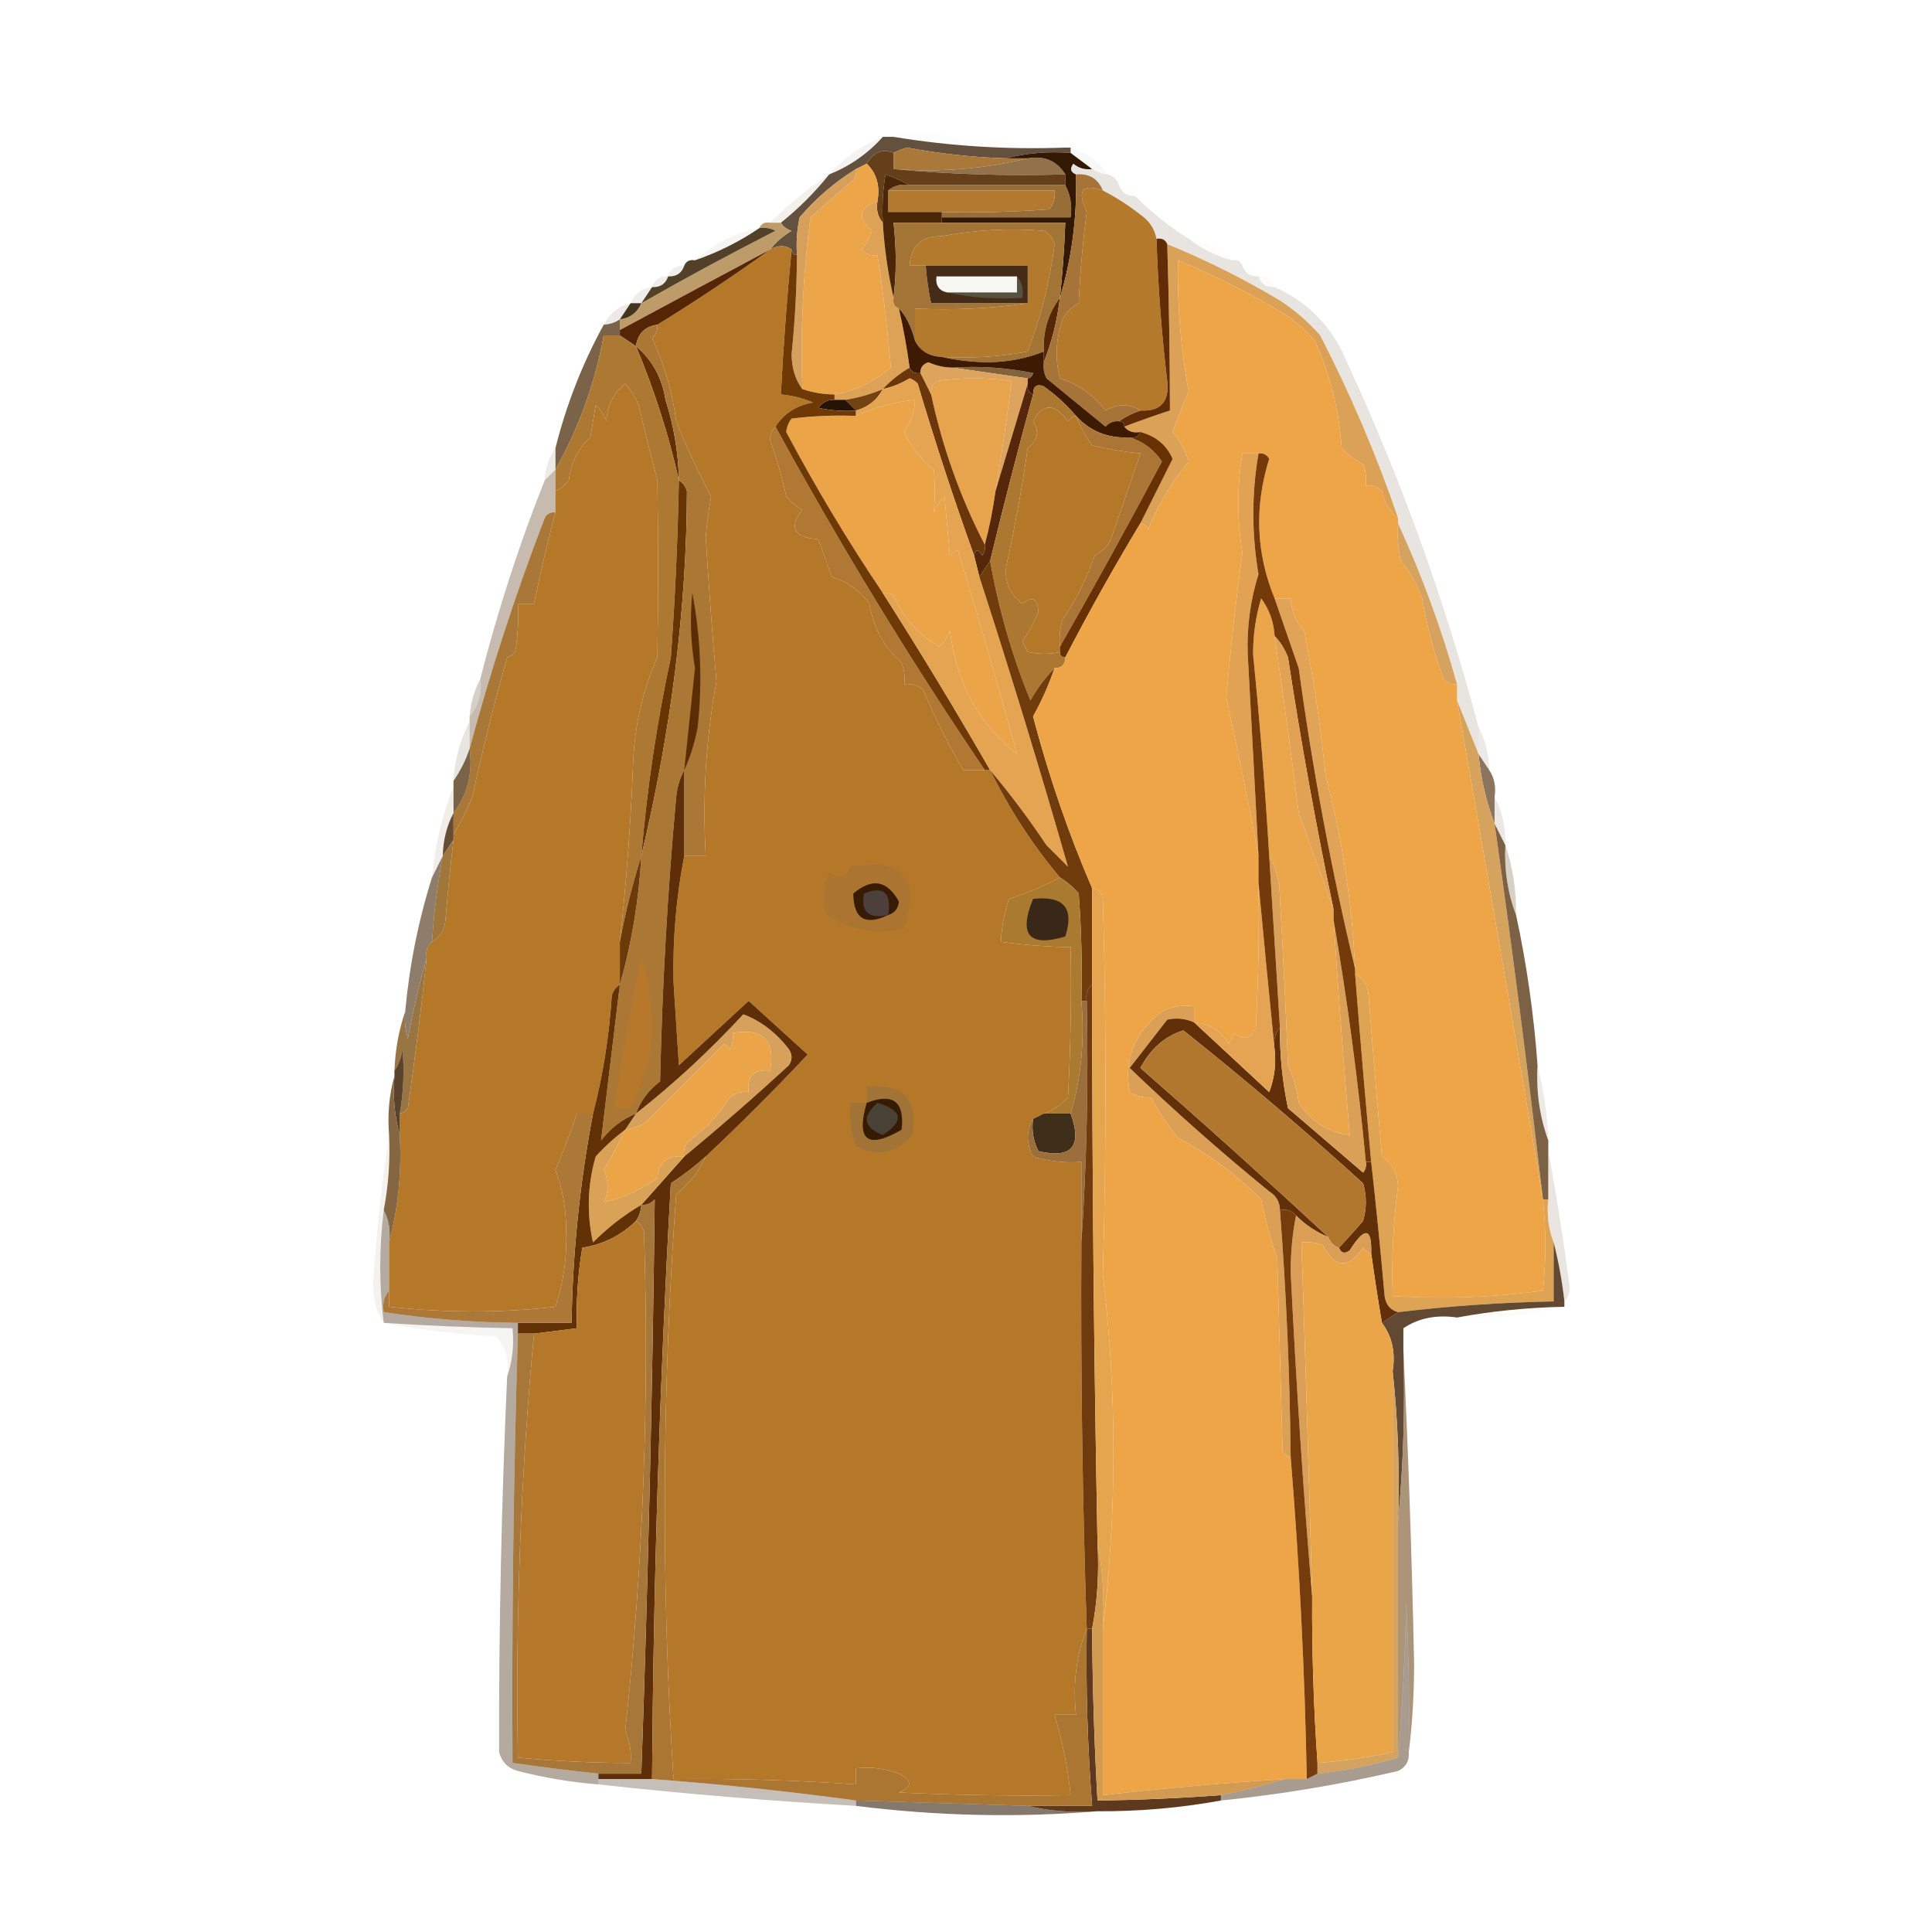 <?xml version="1.0" encoding="UTF-8"?>
<!DOCTYPE svg PUBLIC "-//W3C//DTD SVG 1.1//EN" "http://www.w3.org/Graphics/SVG/1.1/DTD/svg11.dtd">
<svg xmlns="http://www.w3.org/2000/svg" version="1.1" width="360px" height="360px" style="shape-rendering:geometricPrecision; text-rendering:geometricPrecision; image-rendering:optimizeQuality; fill-rule:evenodd; clip-rule:evenodd" xmlns:xlink="http://www.w3.org/1999/xlink">
<g><path style="opacity:0.049" fill="#d9dad5" d="M 198.5,27.5 C 187.614,27.899 176.947,27.233 166.5,25.5C 166.917,24.876 167.584,24.543 168.5,24.5C 178.645,25.505 188.645,26.505 198.5,27.5 Z"/></g>
<g><path style="opacity:0.855" fill="#49331e" d="M 164.5,25.5 C 165.167,25.5 165.833,25.5 166.5,25.5C 176.947,27.233 187.614,27.899 198.5,27.5C 198.833,27.5 199.167,27.5 199.5,27.5C 199.5,27.833 199.5,28.167 199.5,28.5C 195.298,28.183 191.298,28.517 187.5,29.5C 181.278,29.309 175.111,28.642 169,27.5C 168.098,27.743 167.265,28.077 166.5,28.5C 164.49,27.651 162.823,28.318 161.5,30.5C 160.833,30.833 160.167,31.167 159.5,31.5C 155.578,33.916 152.078,36.916 149,40.5C 148.503,42.81 148.337,45.143 148.5,47.5C 147.833,47.5 147.5,47.167 147.5,46.5C 146.368,45.646 145.035,45.646 143.5,46.5C 144.574,45.115 145.907,43.949 147.5,43C 146.584,42.722 145.918,42.222 145.5,41.5C 148.833,38.833 151.833,35.833 154.5,32.5C 158.392,30.938 161.725,28.605 164.5,25.5 Z"/></g>
<g><path style="opacity:0.224" fill="#d2c9c1" d="M 164.5,25.5 C 161.725,28.605 158.392,30.938 154.5,32.5C 157.275,29.395 160.608,27.062 164.5,25.5 Z"/></g>
<g><path style="opacity:1" fill="#aa793a" d="M 187.5,29.5 C 188.833,29.5 190.167,29.5 191.5,29.5C 183.567,31.468 175.234,32.135 166.5,31.5C 166.5,30.5 166.5,29.5 166.5,28.5C 167.265,28.077 168.098,27.743 169,27.5C 175.111,28.642 181.278,29.309 187.5,29.5 Z"/></g>
<g><path style="opacity:0.196" fill="#dfdfd6" d="M 199.5,28.5 C 199.5,28.167 199.5,27.833 199.5,27.5C 202.37,28.433 204.704,30.1 206.5,32.5C 205.391,32.443 204.391,32.11 203.5,31.5C 202.205,30.512 200.872,29.512 199.5,28.5 Z"/></g>
<g><path style="opacity:1" fill="#93724b" d="M 191.5,29.5 C 194.636,28.979 196.97,29.979 198.5,32.5C 187.654,32.828 176.987,32.494 166.5,31.5C 175.234,32.135 183.567,31.468 191.5,29.5 Z"/></g>
<g><path style="opacity:1" fill="#653e1a" d="M 166.5,28.5 C 166.5,29.5 166.5,30.5 166.5,31.5C 176.987,32.494 187.654,32.828 198.5,32.5C 198.5,33.167 198.5,33.833 198.5,34.5C 188.833,34.5 179.167,34.5 169.5,34.5C 168.122,33.766 166.622,33.099 165,32.5C 164.502,35.482 164.335,38.482 164.5,41.5C 163.566,40.432 163.232,39.099 163.5,37.5C 164.01,34.612 163.344,32.279 161.5,30.5C 162.823,28.318 164.49,27.651 166.5,28.5 Z"/></g>
<g><path style="opacity:0.016" fill="#d3cfc1" d="M 208.5,34.5 C 210.027,34.427 211.027,35.094 211.5,36.5C 209.973,36.573 208.973,35.906 208.5,34.5 Z"/></g>
<g><path style="opacity:0.239" fill="#d1c5b3" d="M 154.5,32.5 C 151.833,35.833 148.833,38.833 145.5,41.5C 144.833,41.5 144.167,41.5 143.5,41.5C 146.871,38.129 150.537,35.129 154.5,32.5 Z"/></g>
<g><path style="opacity:1" fill="#976e38" d="M 165.5,35.5 C 166.568,34.566 167.901,34.232 169.5,34.5C 179.167,34.5 188.833,34.5 198.5,34.5C 199.461,36.265 199.795,38.265 199.5,40.5C 191.5,40.5 183.5,40.5 175.5,40.5C 175.5,40.167 175.5,39.833 175.5,39.5C 182.175,39.666 188.842,39.5 195.5,39C 196.337,37.989 196.67,36.822 196.5,35.5C 186.167,35.5 175.833,35.5 165.5,35.5 Z"/></g>
<g><path style="opacity:1" fill="#b37931" d="M 165.5,35.5 C 175.833,35.5 186.167,35.5 196.5,35.5C 196.67,36.822 196.337,37.989 195.5,39C 188.842,39.5 182.175,39.666 175.5,39.5C 172.167,39.5 168.833,39.5 165.5,39.5C 165.5,38.167 165.5,36.833 165.5,35.5 Z"/></g>
<g><path style="opacity:1" fill="#eca548" d="M 161.5,30.5 C 163.344,32.279 164.01,34.612 163.5,37.5C 160.024,38.725 159.69,40.558 162.5,43C 162.05,44.285 161.383,45.452 160.5,46.5C 161.325,47.386 162.325,47.719 163.5,47.5C 164.574,54.511 165.407,61.511 166,68.5C 162.899,71.135 159.399,72.802 155.5,73.5C 153.435,73.483 151.435,73.15 149.5,72.5C 149.125,61.778 149.625,51.111 151,40.5C 153.667,38.167 156.333,35.833 159,33.5C 159.464,32.906 159.631,32.239 159.5,31.5C 160.167,31.167 160.833,30.833 161.5,30.5 Z"/></g>
<g><path style="opacity:1" fill="#331804" d="M 187.5,29.5 C 191.298,28.517 195.298,28.183 199.5,28.5C 200.872,29.512 202.205,30.512 203.5,31.5C 202.178,31.67 201.011,31.337 200,30.5C 199.308,31.437 199.475,32.103 200.5,32.5C 200.714,40.465 199.714,48.131 197.5,55.5C 197.998,50.848 198.331,46.181 198.5,41.5C 190.833,41.5 183.167,41.5 175.5,41.5C 175.5,41.167 175.5,40.833 175.5,40.5C 183.5,40.5 191.5,40.5 199.5,40.5C 199.795,38.265 199.461,36.265 198.5,34.5C 198.5,33.833 198.5,33.167 198.5,32.5C 196.97,29.979 194.636,28.979 191.5,29.5C 190.167,29.5 188.833,29.5 187.5,29.5 Z"/></g>
<g><path style="opacity:0.129" fill="#c2b7af" d="M 141.5,42.5 C 137.818,45.008 133.818,47.008 129.5,48.5C 132.914,45.46 136.914,43.46 141.5,42.5 Z"/></g>
<g><path style="opacity:1" fill="#b3792c" d="M 175.5,66.5 C 173.152,66.408 171.486,65.408 170.5,63.5C 170.5,61.5 170.5,59.5 170.5,57.5C 177.687,57.825 184.687,57.491 191.5,56.5C 191.5,54.167 191.5,51.833 191.5,49.5C 185.167,49.5 178.833,49.5 172.5,49.5C 171.5,49.5 170.5,49.5 169.5,49.5C 169.695,45.808 171.695,43.974 175.5,44C 181.801,42.821 188.135,42.487 194.5,43C 195.516,43.519 196.182,44.353 196.5,45.5C 195.626,52.438 193.96,59.105 191.5,65.5C 186.208,66.495 180.875,66.828 175.5,66.5 Z"/></g>
<g><path style="opacity:0.082" fill="#e4dcd0" d="M 221.5,44.5 C 224.754,44.794 227.421,46.127 229.5,48.5C 226.515,47.674 223.849,46.341 221.5,44.5 Z"/></g>
<g><path style="opacity:1" fill="#be9c69" d="M 141.5,42.5 C 141.842,41.662 142.508,41.328 143.5,41.5C 144.167,41.5 144.833,41.5 145.5,41.5C 145.918,42.222 146.584,42.722 147.5,43C 145.907,43.949 144.574,45.115 143.5,46.5C 134.194,51.455 124.86,56.455 115.5,61.5C 115.5,60.833 115.5,60.167 115.5,59.5C 117.404,59.262 118.738,58.262 119.5,56.5C 127.693,51.823 136.027,47.323 144.5,43C 143.552,42.517 142.552,42.35 141.5,42.5 Z"/></g>
<g><path style="opacity:0.008" fill="#eae3d6" d="M 231.5,49.5 C 233.027,49.427 234.027,50.094 234.5,51.5C 232.973,51.573 231.973,50.906 231.5,49.5 Z"/></g>
<g><path style="opacity:0.216" fill="#c0b7ae" d="M 127.5,49.5 C 127.027,50.906 126.027,51.573 124.5,51.5C 124.973,50.094 125.973,49.427 127.5,49.5 Z"/></g>
<g><path style="opacity:0.235" fill="#bcada2" d="M 124.5,51.5 C 124.027,52.906 123.027,53.573 121.5,53.5C 121.973,52.094 122.973,51.427 124.5,51.5 Z"/></g>
<g><path style="opacity:0.922" fill="#453118" d="M 141.5,42.5 C 142.552,42.35 143.552,42.517 144.5,43C 136.027,47.323 127.693,51.823 119.5,56.5C 120.167,55.5 120.833,54.5 121.5,53.5C 123.027,53.573 124.027,52.906 124.5,51.5C 126.027,51.573 127.027,50.906 127.5,49.5C 127.842,48.662 128.508,48.328 129.5,48.5C 133.818,47.008 137.818,45.008 141.5,42.5 Z"/></g>
<g><path style="opacity:1" fill="#dda255" d="M 163.5,37.5 C 163.232,39.099 163.566,40.432 164.5,41.5C 164.779,46.227 165.446,50.894 166.5,55.5C 166.328,56.492 166.662,57.158 167.5,57.5C 168.326,61.136 168.992,64.803 169.5,68.5C 167.611,69.604 165.945,70.937 164.5,72.5C 162.254,73.455 159.921,74.122 157.5,74.5C 156.833,74.5 156.167,74.5 155.5,74.5C 155.5,74.167 155.5,73.833 155.5,73.5C 159.399,72.802 162.899,71.135 166,68.5C 165.407,61.511 164.574,54.511 163.5,47.5C 162.325,47.719 161.325,47.386 160.5,46.5C 161.383,45.452 162.05,44.285 162.5,43C 159.69,40.558 160.024,38.725 163.5,37.5 Z"/></g>
<g><path style="opacity:1" fill="#4b2607" d="M 169.5,34.5 C 167.901,34.232 166.568,34.566 165.5,35.5C 165.5,36.833 165.5,38.167 165.5,39.5C 168.833,39.5 172.167,39.5 175.5,39.5C 175.5,39.833 175.5,40.167 175.5,40.5C 175.5,40.833 175.5,41.167 175.5,41.5C 172.5,41.5 169.5,41.5 166.5,41.5C 167.047,46.355 167.047,51.022 166.5,55.5C 165.446,50.894 164.779,46.227 164.5,41.5C 164.335,38.482 164.502,35.482 165,32.5C 166.622,33.099 168.122,33.766 169.5,34.5 Z"/></g>
<g><path style="opacity:0.078" fill="#d4c8bb" d="M 234.5,51.5 C 236.027,51.427 237.027,52.094 237.5,53.5C 235.973,53.573 234.973,52.906 234.5,51.5 Z"/></g>
<g><path style="opacity:0.208" fill="#b7a89b" d="M 121.5,53.5 C 120.833,54.5 120.167,55.5 119.5,56.5C 118.833,56.5 118.167,56.5 117.5,56.5C 118.262,54.738 119.596,53.738 121.5,53.5 Z"/></g>
<g><path style="opacity:1" fill="#a27435" d="M 175.5,41.5 C 183.167,41.5 190.833,41.5 198.5,41.5C 198.331,46.181 197.998,50.848 197.5,55.5C 195.32,58.381 194.32,61.714 194.5,65.5C 191.431,66.743 188.098,67.409 184.5,67.5C 181.314,67.498 178.314,67.165 175.5,66.5C 180.875,66.828 186.208,66.495 191.5,65.5C 193.96,59.105 195.626,52.438 196.5,45.5C 196.182,44.353 195.516,43.519 194.5,43C 188.135,42.487 181.801,42.821 175.5,44C 171.695,43.974 169.695,45.808 169.5,49.5C 170.5,49.5 171.5,49.5 172.5,49.5C 172.674,51.861 173.007,54.194 173.5,56.5C 179.5,56.5 185.5,56.5 191.5,56.5C 184.687,57.491 177.687,57.825 170.5,57.5C 170.5,59.5 170.5,61.5 170.5,63.5C 169.774,60.779 168.774,58.779 167.5,57.5C 166.662,57.158 166.328,56.492 166.5,55.5C 167.047,51.022 167.047,46.355 166.5,41.5C 169.5,41.5 172.5,41.5 175.5,41.5 Z"/></g>
<g><path style="opacity:1" fill="#462b17" d="M 172.5,49.5 C 178.833,49.5 185.167,49.5 191.5,49.5C 191.5,51.833 191.5,54.167 191.5,56.5C 185.5,56.5 179.5,56.5 173.5,56.5C 173.007,54.194 172.674,51.861 172.5,49.5 Z"/></g>
<g><path style="opacity:1" fill="#575141" d="M 189.5,51.5 C 190.434,52.568 190.768,53.901 190.5,55.5C 185.637,55.819 180.97,55.486 176.5,54.5C 180.833,54.5 185.167,54.5 189.5,54.5C 189.5,53.5 189.5,52.5 189.5,51.5 Z"/></g>
<g><path style="opacity:1" fill="#f6f7f3" d="M 189.5,51.5 C 189.5,52.5 189.5,53.5 189.5,54.5C 185.167,54.5 180.833,54.5 176.5,54.5C 174.952,54.179 174.285,53.179 174.5,51.5C 179.5,51.5 184.5,51.5 189.5,51.5 Z"/></g>
<g><path style="opacity:0.204" fill="#a29592" d="M 117.5,56.5 C 116.833,57.5 116.167,58.5 115.5,59.5C 114.609,60.11 113.609,60.443 112.5,60.5C 113.585,58.413 115.251,57.08 117.5,56.5 Z"/></g>
<g><path style="opacity:0.918" fill="#35230d" d="M 117.5,56.5 C 118.167,56.5 118.833,56.5 119.5,56.5C 118.738,58.262 117.404,59.262 115.5,59.5C 116.167,58.5 116.833,57.5 117.5,56.5 Z"/></g>
<g><path style="opacity:1" fill="#dba257" d="M 217.5,45.5 C 224.726,48.446 231.726,51.946 238.5,56C 241.28,57.812 243.78,59.979 246,62.5C 251.672,73.507 256.506,84.841 260.5,96.5C 258.957,95.264 257.957,93.598 257.5,91.5C 256.675,90.614 255.675,90.281 254.5,90.5C 254.657,89.127 254.49,87.793 254,86.5C 252.488,85.743 251.154,84.743 250,83.5C 249.525,76.457 247.859,69.79 245,63.5C 243.127,61.291 240.96,59.458 238.5,58C 232.327,54.375 225.993,51.209 219.5,48.5C 219.338,56.735 220.005,64.901 221.5,73C 220.415,75.413 219.415,77.913 218.5,80.5C 219.888,82.109 220.888,83.942 221.5,86C 218.379,89.733 215.879,93.899 214,98.5C 213.617,97.944 213.117,97.611 212.5,97.5C 214.492,93.517 216.492,89.517 218.5,85.5C 217.373,82.917 215.373,81.25 212.5,80.5C 211.209,80.737 210.209,80.404 209.5,79.5C 212.307,78.423 215.14,77.423 218,76.5C 217.982,66.176 217.816,55.843 217.5,45.5 Z"/></g>
<g><path style="opacity:1" fill="#b57829" d="M 147.5,46.5 C 146.647,55.338 145.98,64.338 145.5,73.5C 147.564,73.687 149.564,74.187 151.5,75C 148.385,75.541 146.052,77.041 144.5,79.5C 143.861,80.097 143.528,80.93 143.5,82C 144.732,85.429 145.732,88.929 146.5,92.5C 147.354,93.522 148.354,94.355 149.5,95C 146.901,98.305 147.901,100.138 152.5,100.5C 153.31,102.798 154.144,105.132 155,107.5C 157.892,108.394 160.226,110.06 162,112.5C 162.701,116.904 164.701,120.571 168,123.5C 168.49,124.793 168.657,126.127 168.5,127.5C 169.822,127.33 170.989,127.663 172,128.5C 174.242,133.79 176.742,138.79 179.5,143.5C 180.833,143.5 182.167,143.5 183.5,143.5C 183.833,143.5 184.167,143.5 184.5,143.5C 188.02,150.688 192.353,157.355 197.5,163.5C 194.626,165.075 191.459,166.408 188,167.5C 187.131,170.113 186.631,172.78 186.5,175.5C 190.81,176.08 195.143,176.414 199.5,176.5C 199.666,185.839 199.5,195.173 199,204.5C 197.69,205.897 196.19,206.897 194.5,207.5C 193.833,207.833 193.167,208.167 192.5,208.5C 191.203,210.693 191.203,213.027 192.5,215.5C 195.421,216.407 198.421,216.74 201.5,216.5C 201.5,221.5 201.5,226.5 201.5,231.5C 201.357,255.509 201.691,279.509 202.5,303.5C 200.554,308.396 199.887,313.729 200.5,319.5C 199.167,319.5 197.833,319.5 196.5,319.5C 197.969,324.382 198.969,329.382 199.5,334.5C 188.828,334.667 178.161,334.5 167.5,334C 170.028,332.983 170.028,331.816 167.5,330.5C 164.914,329.52 162.247,329.187 159.5,329.5C 159.5,330.5 159.5,331.5 159.5,332.5C 148.185,331.706 136.852,331.373 125.5,331.5C 123.175,295.315 123.342,258.981 126,222.5C 128.423,220.583 130.256,218.25 131.5,215.5C 137.994,209.401 144.327,203.068 150.5,196.5C 146.833,193.167 143.167,189.833 139.5,186.5C 135.141,190.528 130.807,194.528 126.5,198.5C 126.167,193.333 125.833,188.167 125.5,183C 125.338,174.944 126.005,167.111 127.5,159.5C 128.833,159.5 130.167,159.5 131.5,159.5C 130.87,148.41 131.537,137.577 133.5,127C 132.713,118.066 132.047,109.066 131.5,100C 131.724,97.485 132.057,94.985 132.5,92.5C 130.056,87.911 127.889,83.245 126,78.5C 125.282,73.023 123.782,67.856 121.5,63C 122.252,62.329 122.586,61.496 122.5,60.5C 129.672,56.081 136.672,51.415 143.5,46.5C 145.035,45.646 146.368,45.646 147.5,46.5 Z"/></g>
<g><path style="opacity:1" fill="#552505" d="M 143.5,46.5 C 136.672,51.415 129.672,56.081 122.5,60.5C 120.167,60.833 118.833,62.167 118.5,64.5C 117.5,63.833 116.5,63.167 115.5,62.5C 115.5,62.167 115.5,61.833 115.5,61.5C 124.86,56.455 134.194,51.455 143.5,46.5 Z"/></g>
<g><path style="opacity:1" fill="#552705" d="M 197.5,55.5 C 196.992,59.736 195.992,63.736 194.5,67.5C 194.5,66.833 194.5,66.167 194.5,65.5C 194.32,61.714 195.32,58.381 197.5,55.5 Z"/></g>
<g><path style="opacity:1" fill="#b4792b" d="M 205.5,35.5 C 207.932,36.75 210.266,38.25 212.5,40C 214.141,41.129 215.141,42.629 215.5,44.5C 215.775,53.359 216.442,62.192 217.5,71C 217.929,74.86 216.262,76.694 212.5,76.5C 210.44,75.189 208.274,75.189 206,76.5C 203.781,73.639 200.947,71.639 197.5,70.5C 196.548,66.839 196.715,63.172 198,59.5C 198.667,58.167 199.667,57.167 201,56.5C 201.257,50.804 201.757,45.137 202.5,39.5C 200.613,35.478 201.613,34.144 205.5,35.5 Z"/></g>
<g><path style="opacity:0.157" fill="#70563a" d="M 203.5,31.5 C 204.391,32.11 205.391,32.443 206.5,32.5C 207.5,32.833 208.167,33.5 208.5,34.5C 208.973,35.906 209.973,36.573 211.5,36.5C 214.569,39.577 217.903,42.244 221.5,44.5C 223.849,46.341 226.515,47.674 229.5,48.5C 230.492,48.328 231.158,48.662 231.5,49.5C 231.973,50.906 232.973,51.573 234.5,51.5C 234.973,52.906 235.973,53.573 237.5,53.5C 243.819,56.321 248.319,60.987 251,67.5C 261.143,89.454 269.31,112.12 275.5,135.5C 275.5,137.167 275.5,138.833 275.5,140.5C 274.167,137.167 272.833,133.833 271.5,130.5C 271.5,129.5 271.5,128.5 271.5,127.5C 268.601,117.129 264.934,107.129 260.5,97.5C 260.5,97.167 260.5,96.833 260.5,96.5C 256.506,84.841 251.672,73.507 246,62.5C 243.78,59.979 241.28,57.812 238.5,56C 231.726,51.946 224.726,48.446 217.5,45.5C 217.158,44.662 216.492,44.328 215.5,44.5C 215.141,42.629 214.141,41.129 212.5,40C 210.266,38.25 207.932,36.75 205.5,35.5C 204.599,33.273 202.933,32.273 200.5,32.5C 199.475,32.103 199.308,31.437 200,30.5C 201.011,31.337 202.178,31.67 203.5,31.5 Z"/></g>
<g><path style="opacity:1" fill="#612c06" d="M 215.5,44.5 C 216.492,44.328 217.158,44.662 217.5,45.5C 217.816,55.843 217.982,66.176 218,76.5C 215.14,77.423 212.307,78.423 209.5,79.5C 209.5,78.833 209.167,78.5 208.5,78.5C 209.671,77.655 211.005,76.989 212.5,76.5C 216.262,76.694 217.929,74.86 217.5,71C 216.442,62.192 215.775,53.359 215.5,44.5 Z"/></g>
<g><path style="opacity:1" fill="#82633b" d="M 177.5,68.5 C 182.544,68.172 187.544,68.506 192.5,69.5C 192.376,70.107 192.043,70.44 191.5,70.5C 186.833,69.833 182.167,69.167 177.5,68.5 Z"/></g>
<g><path style="opacity:1" fill="#622f04" d="M 118.5,64.5 C 121.537,67.06 123.371,70.394 124,74.5C 125.574,79.384 126.407,84.384 126.5,89.5C 124.593,81.009 121.926,72.675 118.5,64.5 Z"/></g>
<g><path style="opacity:1" fill="#d79f5c" d="M 159.5,31.5 C 159.631,32.239 159.464,32.906 159,33.5C 156.333,35.833 153.667,38.167 151,40.5C 149.625,51.111 149.125,61.778 149.5,72.5C 148.2,70.777 147.533,68.61 147.5,66C 148.138,59.847 148.471,53.681 148.5,47.5C 148.337,45.143 148.503,42.81 149,40.5C 152.078,36.916 155.578,33.916 159.5,31.5 Z"/></g>
<g><path style="opacity:1" fill="#e8a44d" d="M 185.5,91.5 C 185.041,94.877 184.374,98.211 183.5,101.5C 178.962,92.736 175.629,83.403 173.5,73.5C 173.414,72.504 173.748,71.671 174.5,71C 179.167,70.333 183.833,70.333 188.5,71C 187.65,77.854 186.65,84.687 185.5,91.5 Z"/></g>
<g><path style="opacity:1" fill="#724310" d="M 164.5,72.5 C 163.421,74.543 161.754,75.876 159.5,76.5C 158.833,75.833 158.167,75.167 157.5,74.5C 159.921,74.122 162.254,73.455 164.5,72.5 Z"/></g>
<g><path style="opacity:1" fill="#dea35d" d="M 177.5,68.5 C 182.167,69.167 186.833,69.833 191.5,70.5C 191.5,70.833 191.5,71.167 191.5,71.5C 189.5,78.167 187.5,84.833 185.5,91.5C 186.65,84.687 187.65,77.854 188.5,71C 183.833,70.333 179.167,70.333 174.5,71C 173.748,71.671 173.414,72.504 173.5,73.5C 172.833,72.167 172.167,70.833 171.5,69.5C 171.47,68.503 171.97,67.836 173,67.5C 174.44,68.148 175.94,68.481 177.5,68.5 Z"/></g>
<g><path style="opacity:1" fill="#251305" d="M 155.5,74.5 C 156.167,74.5 156.833,74.5 157.5,74.5C 158.167,75.167 158.833,75.833 159.5,76.5C 157.143,76.663 154.81,76.497 152.5,76C 153.244,74.961 154.244,74.461 155.5,74.5 Z"/></g>
<g><path style="opacity:1" fill="#a67339" d="M 200.5,32.5 C 202.933,32.273 204.599,33.273 205.5,35.5C 201.613,34.144 200.613,35.478 202.5,39.5C 201.757,45.137 201.257,50.804 201,56.5C 199.667,57.167 198.667,58.167 198,59.5C 196.715,63.172 196.548,66.839 197.5,70.5C 200.947,71.639 203.781,73.639 206,76.5C 208.274,75.189 210.44,75.189 212.5,76.5C 211.005,76.989 209.671,77.655 208.5,78.5C 207.504,78.414 206.671,78.748 206,79.5C 202.333,76.5 198.667,73.5 195,70.5C 194.517,69.552 194.351,68.552 194.5,67.5C 195.992,63.736 196.992,59.736 197.5,55.5C 199.714,48.131 200.714,40.465 200.5,32.5 Z"/></g>
<g><path style="opacity:0.961" fill="#775e43" d="M 115.5,59.5 C 115.5,60.167 115.5,60.833 115.5,61.5C 115.5,61.833 115.5,62.167 115.5,62.5C 114.5,62.5 113.5,62.5 112.5,62.5C 110.852,71.453 107.852,79.786 103.5,87.5C 103.5,86.167 103.5,84.833 103.5,83.5C 105.538,75.375 108.538,67.708 112.5,60.5C 113.609,60.443 114.609,60.11 115.5,59.5 Z"/></g>
<g><path style="opacity:1" fill="#3e1a03" d="M 170.5,63.5 C 171.486,65.408 173.152,66.408 175.5,66.5C 178.314,67.165 181.314,67.498 184.5,67.5C 188.098,67.409 191.431,66.743 194.5,65.5C 194.5,66.167 194.5,66.833 194.5,67.5C 194.351,68.552 194.517,69.552 195,70.5C 198.667,73.5 202.333,76.5 206,79.5C 206.671,78.748 207.504,78.414 208.5,78.5C 209.167,78.5 209.5,78.833 209.5,79.5C 210.209,80.404 211.209,80.737 212.5,80.5C 212.158,81.338 211.492,81.672 210.5,81.5C 206.503,81.725 203.169,80.392 200.5,77.5C 198.763,75.45 196.763,73.617 194.5,72C 193.184,71.472 192.517,71.972 192.5,73.5C 191.662,73.158 191.328,72.492 191.5,71.5C 191.5,71.167 191.5,70.833 191.5,70.5C 192.043,70.44 192.376,70.107 192.5,69.5C 187.544,68.506 182.544,68.172 177.5,68.5C 175.94,68.481 174.44,68.148 173,67.5C 171.97,67.836 171.47,68.503 171.5,69.5C 170.508,69.672 169.842,69.338 169.5,68.5C 168.992,64.803 168.326,61.136 167.5,57.5C 168.774,58.779 169.774,60.779 170.5,63.5 Z"/></g>
<g><path style="opacity:0.278" fill="#c5b6a4" d="M 103.5,83.5 C 103.5,84.833 103.5,86.167 103.5,87.5C 102.833,88.167 102.167,88.833 101.5,89.5C 101.595,87.214 102.262,85.214 103.5,83.5 Z"/></g>
<g><path style="opacity:1" fill="#57270c" d="M 191.5,71.5 C 191.328,72.492 191.662,73.158 192.5,73.5C 189.682,83.77 187.016,94.103 184.5,104.5C 183.833,105.5 183.167,106.5 182.5,107.5C 182.167,106.167 181.833,104.833 181.5,103.5C 181.81,102.262 182.31,102.262 183,103.5C 183.464,102.906 183.631,102.239 183.5,101.5C 184.374,98.211 185.041,94.877 185.5,91.5C 187.5,84.833 189.5,78.167 191.5,71.5 Z"/></g>
<g><path style="opacity:1" fill="#b57829" d="M 115.5,175.5 C 115.5,178.167 115.5,180.833 115.5,183.5C 114.778,183.918 114.278,184.584 114,185.5C 113.512,193.079 112.345,200.412 110.5,207.5C 109.5,207.5 108.5,207.5 107.5,207.5C 106.287,211.033 104.954,214.533 103.5,218C 104.789,221.402 105.456,225.069 105.5,229C 105.702,233.986 105.035,238.819 103.5,243.5C 93.562,244.652 83.229,244.652 72.5,243.5C 72.5,242.5 72.5,241.5 72.5,240.5C 72.5,237.5 72.5,234.5 72.5,231.5C 74.201,225.081 74.867,218.415 74.5,211.5C 74.5,210.167 74.5,208.833 74.5,207.5C 75.117,207.389 75.617,207.056 76,206.5C 77.333,197.166 78.5,187.833 79.5,178.5C 79.263,177.209 79.596,176.209 80.5,175.5C 81.966,174.653 82.8,173.32 83,171.5C 83.411,166.481 83.911,161.481 84.5,156.5C 84.5,156.167 84.5,155.833 84.5,155.5C 85.802,153.328 86.968,150.994 88,148.5C 89.908,139.711 92.074,131.045 94.5,122.5C 95.086,122.291 95.586,121.957 96,121.5C 96.498,118.518 96.665,115.518 96.5,112.5C 97.5,112.5 98.5,112.5 99.5,112.5C 100.677,106.793 102.01,101.126 103.5,95.5C 103.5,94.167 103.5,92.833 103.5,91.5C 104.458,91.047 105.292,90.38 106,89.5C 106.35,86.278 107.684,83.612 110,81.5C 110.333,79.5 110.667,77.5 111,75.5C 111.915,76.328 112.581,77.328 113,78.5C 113.133,75.586 114.3,73.253 116.5,71.5C 117.584,72.665 118.417,73.998 119,75.5C 120.109,80.187 121.276,84.854 122.5,89.5C 122.646,100.509 122.646,111.509 122.5,122.5C 119.857,128.396 118.357,134.729 118,141.5C 117.572,152.871 116.739,164.204 115.5,175.5 Z"/></g>
<g><path style="opacity:1" fill="#b07833" d="M 144.5,79.5 C 156.467,101.428 169.467,122.761 183.5,143.5C 182.167,143.5 180.833,143.5 179.5,143.5C 176.742,138.79 174.242,133.79 172,128.5C 170.989,127.663 169.822,127.33 168.5,127.5C 168.657,126.127 168.49,124.793 168,123.5C 164.701,120.571 162.701,116.904 162,112.5C 160.226,110.06 157.892,108.394 155,107.5C 154.144,105.132 153.31,102.798 152.5,100.5C 147.901,100.138 146.901,98.305 149.5,95C 148.354,94.355 147.354,93.522 146.5,92.5C 145.732,88.929 144.732,85.429 143.5,82C 143.528,80.93 143.861,80.097 144.5,79.5 Z"/></g>
<g><path style="opacity:1" fill="#6c360b" d="M 169.5,68.5 C 169.842,69.338 170.508,69.672 171.5,69.5C 172.167,70.833 172.833,72.167 173.5,73.5C 175.629,83.403 178.962,92.736 183.5,101.5C 183.631,102.239 183.464,102.906 183,103.5C 182.31,102.262 181.81,102.262 181.5,103.5C 177.736,93.041 174.236,82.374 171,71.5C 170.586,71.043 170.086,70.709 169.5,70.5C 167.925,71.457 166.258,72.123 164.5,72.5C 165.945,70.937 167.611,69.604 169.5,68.5 Z"/></g>
<g><path style="opacity:1" fill="#b57829" d="M 200.5,77.5 C 201.242,79.426 202.242,81.259 203.5,83C 206.478,83.696 209.478,84.196 212.5,84.5C 210.671,89.808 208.837,95.142 207,100.5C 206.333,101.833 205.333,102.833 204,103.5C 202.487,107.796 200.487,111.796 198,115.5C 197.506,117.134 197.34,118.801 197.5,120.5C 197.5,120.833 197.5,121.167 197.5,121.5C 195.74,121.931 193.74,121.931 191.5,121.5C 191.167,120.833 190.833,120.167 190.5,119.5C 191.715,117.785 192.715,115.951 193.5,114C 193.33,111.473 192.33,110.973 190.5,112.5C 188.154,110.763 187.154,108.43 187.5,105.5C 189.109,98.245 190.442,90.912 191.5,83.5C 193.401,82.065 193.734,80.398 192.5,78.5C 194.326,75.083 196.492,75.083 199,78.5C 199.383,77.944 199.883,77.611 200.5,77.5 Z"/></g>
<g><path style="opacity:1" fill="#ab7635" d="M 200.5,77.5 C 203.169,80.392 206.503,81.725 210.5,81.5C 213.027,82.267 215.027,83.767 216.5,86C 210.319,97.656 203.986,109.156 197.5,120.5C 197.34,118.801 197.506,117.134 198,115.5C 200.487,111.796 202.487,107.796 204,103.5C 205.333,102.833 206.333,101.833 207,100.5C 208.837,95.142 210.671,89.808 212.5,84.5C 209.478,84.196 206.478,83.696 203.5,83C 202.242,81.259 201.242,79.426 200.5,77.5 Z"/></g>
<g><path style="opacity:1" fill="#eca448" d="M 164.5,110.5 C 158.007,100.857 152.007,90.857 146.5,80.5C 146.608,79.558 146.941,78.725 147.5,78C 151.486,77.501 155.486,77.335 159.5,77.5C 162.991,75.892 166.658,74.892 170.5,74.5C 170.414,76.677 169.747,78.677 168.5,80.5C 169.792,83.288 171.626,85.622 174,87.5C 174.253,90.2 174.253,92.867 174,95.5C 174.419,94.328 175.085,93.328 176,92.5C 176.333,96.167 176.667,99.833 177,103.5C 177.414,103.043 177.914,102.709 178.5,102.5C 182.324,115.004 185.991,127.671 189.5,140.5C 182.365,134.932 178.199,127.265 177,117.5C 176.581,118.672 175.915,119.672 175,120.5C 171.112,118.278 168.279,115.112 166.5,111C 165.906,110.536 165.239,110.369 164.5,110.5 Z"/></g>
<g><path style="opacity:1" fill="#683104" d="M 212.5,80.5 C 215.373,81.25 217.373,82.917 218.5,85.5C 216.492,89.517 214.492,93.517 212.5,97.5C 207.595,105.637 202.929,113.97 198.5,122.5C 197.833,122.5 197.5,122.167 197.5,121.5C 197.5,121.167 197.5,120.833 197.5,120.5C 203.986,109.156 210.319,97.656 216.5,86C 215.027,83.767 213.027,82.267 210.5,81.5C 211.492,81.672 212.158,81.338 212.5,80.5 Z"/></g>
<g><path style="opacity:1" fill="#6f3906" d="M 147.5,46.5 C 147.5,47.167 147.833,47.5 148.5,47.5C 148.471,53.681 148.138,59.847 147.5,66C 147.533,68.61 148.2,70.777 149.5,72.5C 151.435,73.15 153.435,73.483 155.5,73.5C 155.5,73.833 155.5,74.167 155.5,74.5C 154.244,74.461 153.244,74.961 152.5,76C 154.81,76.497 157.143,76.663 159.5,76.5C 159.5,76.833 159.5,77.167 159.5,77.5C 155.486,77.335 151.486,77.501 147.5,78C 146.941,78.725 146.608,79.558 146.5,80.5C 152.007,90.857 158.007,100.857 164.5,110.5C 171.429,121.361 178.096,132.361 184.5,143.5C 184.167,143.5 183.833,143.5 183.5,143.5C 169.467,122.761 156.467,101.428 144.5,79.5C 146.052,77.041 148.385,75.541 151.5,75C 149.564,74.187 147.564,73.687 145.5,73.5C 145.98,64.338 146.647,55.338 147.5,46.5 Z"/></g>
<g><path style="opacity:0.404" fill="#725738" d="M 103.5,87.5 C 103.5,88.833 103.5,90.167 103.5,91.5C 103.5,92.833 103.5,94.167 103.5,95.5C 102.624,95.369 101.957,95.703 101.5,96.5C 96.041,110.702 91.375,125.035 87.5,139.5C 87.5,137.833 87.5,136.167 87.5,134.5C 87.5,134.167 87.5,133.833 87.5,133.5C 89.163,131.562 89.829,129.228 89.5,126.5C 92.724,113.83 96.724,101.496 101.5,89.5C 102.167,88.833 102.833,88.167 103.5,87.5 Z"/></g>
<g><path style="opacity:1" fill="#ac7731" d="M 200.5,77.5 C 199.883,77.611 199.383,77.944 199,78.5C 196.492,75.083 194.326,75.083 192.5,78.5C 193.734,80.398 193.401,82.065 191.5,83.5C 190.442,90.912 189.109,98.245 187.5,105.5C 187.154,108.43 188.154,110.763 190.5,112.5C 192.33,110.973 193.33,111.473 193.5,114C 192.715,115.951 191.715,117.785 190.5,119.5C 190.833,120.167 191.167,120.833 191.5,121.5C 193.74,121.931 195.74,121.931 197.5,121.5C 197.5,122.167 197.833,122.5 198.5,122.5C 198.5,123.833 197.833,124.5 196.5,124.5C 194.777,126.253 193.277,128.253 192,130.5C 188.57,122.115 186.07,113.448 184.5,104.5C 187.016,94.103 189.682,83.77 192.5,73.5C 192.517,71.972 193.184,71.472 194.5,72C 196.763,73.617 198.763,75.45 200.5,77.5 Z"/></g>
<g><path style="opacity:1" fill="#ad7832" d="M 115.5,62.5 C 116.5,63.167 117.5,63.833 118.5,64.5C 121.926,72.675 124.593,81.009 126.5,89.5C 126.294,100.511 125.794,111.511 125,122.5C 122.373,134.722 120.54,147.055 119.5,159.5C 117.844,164.731 116.51,170.065 115.5,175.5C 116.739,164.204 117.572,152.871 118,141.5C 118.357,134.729 119.857,128.396 122.5,122.5C 122.646,111.509 122.646,100.509 122.5,89.5C 121.276,84.854 120.109,80.187 119,75.5C 118.417,73.998 117.584,72.665 116.5,71.5C 114.3,73.253 113.133,75.586 113,78.5C 112.581,77.328 111.915,76.328 111,75.5C 110.667,77.5 110.333,79.5 110,81.5C 107.684,83.612 106.35,86.278 106,89.5C 105.292,90.38 104.458,91.047 103.5,91.5C 103.5,90.167 103.5,88.833 103.5,87.5C 107.852,79.786 110.852,71.453 112.5,62.5C 113.5,62.5 114.5,62.5 115.5,62.5 Z"/></g>
<g><path style="opacity:1" fill="#e4a452" d="M 181.5,103.5 C 181.833,104.833 182.167,106.167 182.5,107.5C 188.329,125.48 193.829,143.48 199,161.5C 197.667,160.167 196.333,158.833 195,157.5C 191.723,152.586 188.223,147.92 184.5,143.5C 178.096,132.361 171.429,121.361 164.5,110.5C 165.239,110.369 165.906,110.536 166.5,111C 168.279,115.112 171.112,118.278 175,120.5C 175.915,119.672 176.581,118.672 177,117.5C 178.199,127.265 182.365,134.932 189.5,140.5C 185.991,127.671 182.324,115.004 178.5,102.5C 177.914,102.709 177.414,103.043 177,103.5C 176.667,99.833 176.333,96.167 176,92.5C 175.085,93.328 174.419,94.328 174,95.5C 174.253,92.867 174.253,90.2 174,87.5C 171.626,85.622 169.792,83.288 168.5,80.5C 169.747,78.677 170.414,76.677 170.5,74.5C 166.658,74.892 162.991,75.892 159.5,77.5C 159.5,77.167 159.5,76.833 159.5,76.5C 161.754,75.876 163.421,74.543 164.5,72.5C 166.258,72.123 167.925,71.457 169.5,70.5C 170.086,70.709 170.586,71.043 171,71.5C 174.236,82.374 177.736,93.041 181.5,103.5 Z"/></g>
<g><path style="opacity:1" fill="#a97839" d="M 103.5,95.5 C 102.01,101.126 100.677,106.793 99.5,112.5C 98.5,112.5 97.5,112.5 96.5,112.5C 96.665,115.518 96.498,118.518 96,121.5C 95.586,121.957 95.086,122.291 94.5,122.5C 92.074,131.045 89.908,139.711 88,148.5C 86.968,150.994 85.802,153.328 84.5,155.5C 84.5,154.167 84.5,152.833 84.5,151.5C 87.114,148.069 88.114,144.069 87.5,139.5C 91.375,125.035 96.041,110.702 101.5,96.5C 101.957,95.703 102.624,95.369 103.5,95.5 Z"/></g>
<g><path style="opacity:1" fill="#d6a260" d="M 260.5,97.5 C 264.934,107.129 268.601,117.129 271.5,127.5C 270.504,127.586 269.671,127.252 269,126.5C 267.212,121.687 265.879,116.687 265,111.5C 264.104,108.918 262.771,106.584 261,104.5C 260.503,102.19 260.337,99.857 260.5,97.5 Z"/></g>
<g><path style="opacity:1" fill="#673504" d="M 126.5,89.5 C 127.222,89.918 127.722,90.584 128,91.5C 127.944,113.227 125.111,135.894 119.5,159.5C 120.54,147.055 122.373,134.722 125,122.5C 125.794,111.511 126.294,100.511 126.5,89.5 Z"/></g>
<g><path style="opacity:0.416" fill="#9b8c78" d="M 89.5,126.5 C 89.829,129.228 89.163,131.562 87.5,133.5C 87.722,130.933 88.388,128.599 89.5,126.5 Z"/></g>
<g><path style="opacity:0.271" fill="#a99f88" d="M 87.5,134.5 C 87.5,136.167 87.5,137.833 87.5,139.5C 86.797,141.629 85.797,143.629 84.5,145.5C 84.742,141.521 85.742,137.854 87.5,134.5 Z"/></g>
<g><path style="opacity:0.2" fill="#a39385" d="M 275.5,135.5 C 276.768,137.905 277.435,140.572 277.5,143.5C 276.833,142.5 276.167,141.5 275.5,140.5C 275.5,138.833 275.5,137.167 275.5,135.5 Z"/></g>
<g><path style="opacity:1" fill="#aa7734" d="M 122.5,60.5 C 122.586,61.496 122.252,62.329 121.5,63C 123.782,67.856 125.282,73.023 126,78.5C 127.889,83.245 130.056,87.911 132.5,92.5C 132.057,94.985 131.724,97.485 131.5,100C 132.047,109.066 132.713,118.066 133.5,127C 131.537,137.577 130.87,148.41 131.5,159.5C 130.167,159.5 128.833,159.5 127.5,159.5C 127.5,154.167 127.5,148.833 127.5,143.5C 126.698,144.952 126.198,146.618 126,148.5C 124.387,166.132 123.387,183.799 123,201.5C 120.873,203.114 119.373,205.114 118.5,207.5C 115.944,208.543 113.777,210.21 112,212.5C 113.152,202.902 114.319,193.235 115.5,183.5C 117.709,175.768 119.042,167.768 119.5,159.5C 125.111,135.894 127.944,113.227 128,91.5C 127.722,90.584 127.222,89.918 126.5,89.5C 126.407,84.384 125.574,79.384 124,74.5C 123.371,70.394 121.537,67.06 118.5,64.5C 118.833,62.167 120.167,60.833 122.5,60.5 Z"/></g>
<g><path style="opacity:1" fill="#5b2d05" d="M 127.5,143.5 C 128.166,137.175 128.832,130.841 129.5,124.5C 128.704,119.843 128.537,115.176 129,110.5C 130.572,118.755 130.905,127.089 130,135.5C 129.454,138.379 128.621,141.046 127.5,143.5 Z"/></g>
<g><path style="opacity:0.757" fill="#674929" d="M 275.5,140.5 C 276.167,141.5 276.833,142.5 277.5,143.5C 278.451,144.919 278.784,146.585 278.5,148.5C 278.5,150.167 278.5,151.833 278.5,153.5C 276.925,149.41 275.925,145.077 275.5,140.5 Z"/></g>
<g><path style="opacity:1" fill="#d6a35e" d="M 271.5,130.5 C 272.833,133.833 274.167,137.167 275.5,140.5C 275.925,145.077 276.925,149.41 278.5,153.5C 281.793,176.801 284.793,200.134 287.5,223.5C 282.267,192.544 276.934,161.544 271.5,130.5 Z"/></g>
<g><path style="opacity:0.806" fill="#5b401d" d="M 87.5,139.5 C 88.114,144.069 87.114,148.069 84.5,151.5C 84.5,149.833 84.5,148.167 84.5,146.5C 84.5,146.167 84.5,145.833 84.5,145.5C 85.797,143.629 86.797,141.629 87.5,139.5 Z"/></g>
<g><path style="opacity:0.216" fill="#c0b19e" d="M 84.5,146.5 C 84.5,148.167 84.5,149.833 84.5,151.5C 83.232,153.905 82.565,156.572 82.5,159.5C 81.833,160.833 81.167,162.167 80.5,163.5C 81.073,157.545 82.407,151.878 84.5,146.5 Z"/></g>
<g><path style="opacity:0.822" fill="#452809" d="M 84.5,151.5 C 84.5,152.833 84.5,154.167 84.5,155.5C 84.5,155.833 84.5,156.167 84.5,156.5C 83.833,157.5 83.167,158.5 82.5,159.5C 82.565,156.572 83.232,153.905 84.5,151.5 Z"/></g>
<g><path style="opacity:0.227" fill="#ac9687" d="M 278.5,148.5 C 279.913,151.219 280.58,154.219 280.5,157.5C 279.833,156.167 279.167,154.833 278.5,153.5C 278.5,151.833 278.5,150.167 278.5,148.5 Z"/></g>
<g><path style="opacity:1" fill="#713c0b" d="M 184.5,104.5 C 186.07,113.448 188.57,122.115 192,130.5C 193.277,128.253 194.777,126.253 196.5,124.5C 195.433,127.632 194.1,130.632 192.5,133.5C 195.423,144.607 199.089,155.274 203.5,165.5C 203.5,171.5 203.5,177.5 203.5,183.5C 202.596,184.209 202.263,185.209 202.5,186.5C 202.167,186.5 201.833,186.5 201.5,186.5C 201.666,179.825 201.5,173.158 201,166.5C 199.961,165.29 198.794,164.29 197.5,163.5C 192.353,157.355 188.02,150.688 184.5,143.5C 188.223,147.92 191.723,152.586 195,157.5C 196.333,158.833 197.667,160.167 199,161.5C 193.829,143.48 188.329,125.48 182.5,107.5C 183.167,106.5 183.833,105.5 184.5,104.5 Z"/></g>
<g><path style="opacity:0.937" fill="#735739" d="M 278.5,153.5 C 279.167,154.833 279.833,156.167 280.5,157.5C 280.28,162.1 280.946,166.433 282.5,170.5C 284.468,179.61 285.801,188.943 286.5,198.5C 286.229,203.434 286.896,208.1 288.5,212.5C 288.5,213.167 288.5,213.833 288.5,214.5C 288.5,217.5 288.5,220.5 288.5,223.5C 288.167,223.5 287.833,223.5 287.5,223.5C 284.793,200.134 281.793,176.801 278.5,153.5 Z"/></g>
<g><path style="opacity:1" fill="#ab7531" d="M 158.5,161.5 C 168.216,159.763 171.55,163.596 168.5,173C 163.274,174.164 158.441,173.331 154,170.5C 153.182,167.773 153.348,165.106 154.5,162.5C 156.297,163.932 157.63,163.599 158.5,161.5 Z"/></g>
<g><path style="opacity:1" fill="#6c3908" d="M 119.5,159.5 C 119.042,167.768 117.709,175.768 115.5,183.5C 115.5,180.833 115.5,178.167 115.5,175.5C 116.51,170.065 117.844,164.731 119.5,159.5 Z"/></g>
<g><path style="opacity:1" fill="#371b05" d="M 165.5,170.5 C 161.218,172.548 159.051,171.215 159,166.5C 162.502,163.534 165.335,164.034 167.5,168C 167.361,169.301 166.695,170.134 165.5,170.5 Z"/></g>
<g><path style="opacity:0.478" fill="#ab9d86" d="M 280.5,157.5 C 281.895,161.591 282.562,165.924 282.5,170.5C 280.946,166.433 280.28,162.1 280.5,157.5 Z"/></g>
<g><path style="opacity:1" fill="#a0763b" d="M 84.5,156.5 C 83.911,161.481 83.411,166.481 83,171.5C 82.8,173.32 81.966,174.653 80.5,175.5C 80.845,170.122 81.512,164.789 82.5,159.5C 83.167,158.5 83.833,157.5 84.5,156.5 Z"/></g>
<g><path style="opacity:1" fill="#4d3f3c" d="M 165.5,170.5 C 161.862,171.263 160.362,169.93 161,166.5C 164.669,164.991 166.169,166.324 165.5,170.5 Z"/></g>
<g><path style="opacity:0.757" fill="#6b543d" d="M 82.5,159.5 C 81.512,164.789 80.845,170.122 80.5,175.5C 79.596,176.209 79.263,177.209 79.5,178.5C 78.132,183.321 76.966,188.321 76,193.5C 75.507,191.866 75.34,190.199 75.5,188.5C 76.292,179.873 77.959,171.54 80.5,163.5C 81.167,162.167 81.833,160.833 82.5,159.5 Z"/></g>
<g><path style="opacity:1" fill="#dea353" d="M 252.5,181.5 C 254.045,182.23 254.878,183.563 255,185.5C 255.781,195.505 256.614,205.505 257.5,215.5C 259.4,216.797 260.4,218.63 260.5,221C 259.595,227.8 259.261,234.633 259.5,241.5C 268.806,242.102 278.139,241.769 287.5,240.5C 288.105,234.889 288.105,229.222 287.5,223.5C 287.833,223.5 288.167,223.5 288.5,223.5C 288.194,226.385 288.527,229.052 289.5,231.5C 289.5,235.167 289.5,238.833 289.5,242.5C 279.796,242.685 270.129,243.352 260.5,244.5C 259.069,244.119 258.236,243.119 258,241.5C 257.259,233.102 256.426,224.769 255.5,216.5C 254.418,204.84 253.418,193.174 252.5,181.5 Z"/></g>
<g><path style="opacity:1" fill="#d7a15c" d="M 127.5,215.5 C 127.281,214.325 127.614,213.325 128.5,212.5C 131.529,210.305 134.029,207.638 136,204.5C 137.011,203.663 138.178,203.33 139.5,203.5C 139.167,200.5 140.5,199.167 143.5,199.5C 144.498,193.833 142.164,191.499 136.5,192.5C 136.649,193.552 136.483,194.552 136,195.5C 135.667,195.167 135.333,194.833 135,194.5C 130.221,199.279 125.387,204.113 120.5,209C 119.255,209.791 117.922,210.291 116.5,210.5C 117.167,209.5 117.833,208.5 118.5,207.5C 125.545,201.963 132.212,195.797 138.5,189C 141.776,190.237 144.609,192.403 147,195.5C 147.667,196.5 147.667,197.5 147,198.5C 140.679,204.318 134.179,209.984 127.5,215.5 Z"/></g>
<g><path style="opacity:1" fill="#b7782b" d="M 119.5,178.5 C 121.412,184.581 121.912,190.914 121,197.5C 120.01,200.626 118.844,203.626 117.5,206.5C 116.5,206.5 115.5,206.5 114.5,206.5C 115.836,197.146 117.503,187.813 119.5,178.5 Z"/></g>
<g><path style="opacity:1" fill="#db9f56" d="M 222.5,190.5 C 220.863,189.782 219.197,189.616 217.5,190C 215.167,193 212.833,196 210.5,199C 218.87,207.038 227.536,214.705 236.5,222C 237.823,222.816 238.489,223.983 238.5,225.5C 239.675,240.808 240.342,256.142 240.5,271.5C 239.883,271.389 239.383,271.056 239,270.5C 238.667,258.5 238.333,246.5 238,234.5C 236.749,230.918 235.749,227.251 235,223.5C 230.372,218.862 225.205,215.029 219.5,212C 217.533,209.564 215.866,207.064 214.5,204.5C 213.07,204.579 211.736,204.246 210.5,203.5C 209.371,197.402 211.371,192.402 216.5,188.5C 218.396,187.534 220.396,187.201 222.5,187.5C 222.5,188.5 222.5,189.5 222.5,190.5 Z"/></g>
<g><path style="opacity:1" fill="#9a7544" d="M 79.5,178.5 C 78.5,187.833 77.333,197.166 76,206.5C 75.617,207.056 75.117,207.389 74.5,207.5C 75.19,203.51 75.357,199.51 75,195.5C 74.79,197.058 74.29,198.391 73.5,199.5C 73.646,195.613 74.313,191.946 75.5,188.5C 75.34,190.199 75.507,191.866 76,193.5C 76.966,188.321 78.132,183.321 79.5,178.5 Z"/></g>
<g><path style="opacity:1" fill="#612f08" d="M 222.5,190.5 C 227.12,194.783 231.787,199.117 236.5,203.5C 237.48,200.914 237.813,198.247 237.5,195.5C 237.232,193.901 237.566,192.568 238.5,191.5C 238.45,196.552 238.95,201.552 240,206.5C 244.667,210.5 249.333,214.5 254,218.5C 254.464,217.906 254.631,217.239 254.5,216.5C 254.833,216.5 255.167,216.5 255.5,216.5C 256.426,224.769 257.259,233.102 258,241.5C 258.236,243.119 259.069,244.119 260.5,244.5C 259.5,245.167 258.5,245.833 257.5,246.5C 256.78,242.27 256.113,237.937 255.5,233.5C 255.633,228.728 254.3,228.562 251.5,233C 250.563,233.692 249.897,233.525 249.5,232.5C 250.983,230.906 252.483,229.24 254,227.5C 254.667,225.167 254.667,222.833 254,220.5C 243.127,210.625 231.961,201.125 220.5,192C 217.063,193.08 214.397,195.413 212.5,199C 224.362,209.366 236.028,219.866 247.5,230.5C 245.246,229.585 243.246,228.252 241.5,226.5C 240.791,225.596 239.791,225.263 238.5,225.5C 238.489,223.983 237.823,222.816 236.5,222C 227.536,214.705 218.87,207.038 210.5,199C 212.833,196 215.167,193 217.5,190C 219.197,189.616 220.863,189.782 222.5,190.5 Z"/></g>
<g><path style="opacity:1" fill="#aa7a31" d="M 197.5,163.5 C 198.794,164.29 199.961,165.29 201,166.5C 201.5,173.158 201.666,179.825 201.5,186.5C 202.128,193.913 201.461,200.913 199.5,207.5C 197.833,207.5 196.167,207.5 194.5,207.5C 196.19,206.897 197.69,205.897 199,204.5C 199.5,195.173 199.666,185.839 199.5,176.5C 195.143,176.414 190.81,176.08 186.5,175.5C 186.631,172.78 187.131,170.113 188,167.5C 191.459,166.408 194.626,165.075 197.5,163.5 Z"/></g>
<g><path style="opacity:1" fill="#392718" d="M 192.5,167.5 C 198.209,166.867 200.209,169.2 198.5,174.5C 191.746,176.532 189.746,174.199 192.5,167.5 Z"/></g>
<g><path style="opacity:1" fill="#5e2e08" d="M 127.5,143.5 C 127.5,148.833 127.5,154.167 127.5,159.5C 126.005,167.111 125.338,174.944 125.5,183C 125.833,188.167 126.167,193.333 126.5,198.5C 130.807,194.528 135.141,190.528 139.5,186.5C 143.167,189.833 146.833,193.167 150.5,196.5C 144.327,203.068 137.994,209.401 131.5,215.5C 129.537,217.279 127.371,218.946 125,220.5C 122.928,257.43 121.761,294.43 121.5,331.5C 118.167,331.5 114.833,331.5 111.5,331.5C 111.5,331.167 111.5,330.833 111.5,330.5C 114.167,330.5 116.833,330.5 119.5,330.5C 120.75,294.834 121.583,259.167 122,223.5C 121.329,224.252 120.496,224.586 119.5,224.5C 122.167,221.5 124.833,218.5 127.5,215.5C 134.179,209.984 140.679,204.318 147,198.5C 147.667,197.5 147.667,196.5 147,195.5C 144.609,192.403 141.776,190.237 138.5,189C 132.212,195.797 125.545,201.963 118.5,207.5C 119.373,205.114 120.873,203.114 123,201.5C 123.387,183.799 124.387,166.132 126,148.5C 126.198,146.618 126.698,144.952 127.5,143.5 Z"/></g>
<g><path style="opacity:0.29" fill="#c6baad" d="M 286.5,198.5 C 287.644,202.964 288.31,207.63 288.5,212.5C 286.896,208.1 286.229,203.434 286.5,198.5 Z"/></g>
<g><path style="opacity:0.865" fill="#40260d" d="M 74.5,207.5 C 74.5,208.833 74.5,210.167 74.5,211.5C 73.518,208.038 73.185,204.371 73.5,200.5C 73.5,200.167 73.5,199.833 73.5,199.5C 74.29,198.391 74.79,197.058 75,195.5C 75.357,199.51 75.19,203.51 74.5,207.5 Z"/></g>
<g><path style="opacity:1" fill="#eca448" d="M 127.5,215.5 C 124.412,215.197 122.746,216.53 122.5,219.5C 119.449,221.74 116.116,223.24 112.5,224C 113.445,222.089 113.445,220.089 112.5,218C 113.979,215.539 115.313,213.039 116.5,210.5C 117.922,210.291 119.255,209.791 120.5,209C 125.387,204.113 130.221,199.279 135,194.5C 135.333,194.833 135.667,195.167 136,195.5C 136.483,194.552 136.649,193.552 136.5,192.5C 142.164,191.499 144.498,193.833 143.5,199.5C 140.5,199.167 139.167,200.5 139.5,203.5C 138.178,203.33 137.011,203.663 136,204.5C 134.029,207.638 131.529,210.305 128.5,212.5C 127.614,213.325 127.281,214.325 127.5,215.5 Z"/></g>
<g><path style="opacity:1" fill="#eda547" d="M 260.5,96.5 C 260.5,96.833 260.5,97.167 260.5,97.5C 260.337,99.857 260.503,102.19 261,104.5C 262.771,106.584 264.104,108.918 265,111.5C 265.879,116.687 267.212,121.687 269,126.5C 269.671,127.252 270.504,127.586 271.5,127.5C 271.5,128.5 271.5,129.5 271.5,130.5C 276.934,161.544 282.267,192.544 287.5,223.5C 288.105,229.222 288.105,234.889 287.5,240.5C 278.139,241.769 268.806,242.102 259.5,241.5C 259.261,234.633 259.595,227.8 260.5,221C 260.4,218.63 259.4,216.797 257.5,215.5C 256.614,205.505 255.781,195.505 255,185.5C 254.878,183.563 254.045,182.23 252.5,181.5C 252.5,181.167 252.5,180.833 252.5,180.5C 251.94,168.272 250.106,156.272 247,144.5C 246.082,135.345 244.749,126.345 243,117.5C 241.441,115.783 240.608,113.783 240.5,111.5C 239.5,111.5 238.5,111.5 237.5,111.5C 234.042,103.053 233.709,94.386 236.5,85.5C 236.043,84.703 235.376,84.369 234.5,84.5C 233.5,84.5 232.5,84.5 231.5,84.5C 230.492,90.64 230.492,96.807 231.5,103C 230.279,111.991 229.279,120.991 228.5,130C 230.714,140.009 232.714,149.843 234.5,159.5C 234.5,161.167 234.5,162.833 234.5,164.5C 234.666,173.506 234.5,182.506 234,191.5C 233.047,193.592 231.714,193.925 230,192.5C 229.667,193.167 229.333,193.833 229,194.5C 227.516,192.066 225.349,190.733 222.5,190.5C 222.5,189.5 222.5,188.5 222.5,187.5C 220.396,187.201 218.396,187.534 216.5,188.5C 211.371,192.402 209.371,197.402 210.5,203.5C 211.736,204.246 213.07,204.579 214.5,204.5C 215.866,207.064 217.533,209.564 219.5,212C 225.205,215.029 230.372,218.862 235,223.5C 235.749,227.251 236.749,230.918 238,234.5C 238.333,246.5 238.667,258.5 239,270.5C 239.383,271.056 239.883,271.389 240.5,271.5C 242.129,291.453 243.129,311.453 243.5,331.5C 242.167,331.5 240.833,331.5 239.5,331.5C 228.131,332.208 216.798,333.208 205.5,334.5C 205.5,324.167 205.5,313.833 205.5,303.5C 208.133,281.634 208.133,259.634 205.5,237.5C 206.163,214.11 206.163,190.777 205.5,167.5C 205.253,166.287 204.586,165.62 203.5,165.5C 199.089,155.274 195.423,144.607 192.5,133.5C 194.1,130.632 195.433,127.632 196.5,124.5C 197.833,124.5 198.5,123.833 198.5,122.5C 202.929,113.97 207.595,105.637 212.5,97.5C 213.117,97.611 213.617,97.944 214,98.5C 215.879,93.899 218.379,89.733 221.5,86C 220.888,83.942 219.888,82.109 218.5,80.5C 219.415,77.913 220.415,75.413 221.5,73C 220.005,64.901 219.338,56.735 219.5,48.5C 225.993,51.209 232.327,54.375 238.5,58C 240.96,59.458 243.127,61.291 245,63.5C 247.859,69.79 249.525,76.457 250,83.5C 251.154,84.743 252.488,85.743 254,86.5C 254.49,87.793 254.657,89.127 254.5,90.5C 255.675,90.281 256.675,90.614 257.5,91.5C 257.957,93.598 258.957,95.264 260.5,96.5 Z"/></g>
<g><path style="opacity:1" fill="#dba057" d="M 236.5,159.5 C 237.812,161.743 238.478,164.41 238.5,167.5C 239.101,177.828 239.601,188.162 240,198.5C 241.044,200.715 241.71,203.048 242,205.5C 244.307,208.993 247.473,210.993 251.5,211.5C 250.352,198.095 249.352,184.762 248.5,171.5C 251.075,186.431 253.075,201.431 254.5,216.5C 254.631,217.239 254.464,217.906 254,218.5C 249.333,214.5 244.667,210.5 240,206.5C 238.95,201.552 238.45,196.552 238.5,191.5C 237.833,180.833 237.167,170.167 236.5,159.5 Z"/></g>
<g><path style="opacity:1" fill="#b1772e" d="M 249.5,232.5 C 248.5,232.167 247.833,231.5 247.5,230.5C 236.028,219.866 224.362,209.366 212.5,199C 214.397,195.413 217.063,193.08 220.5,192C 231.961,201.125 243.127,210.625 254,220.5C 254.667,222.833 254.667,225.167 254,227.5C 252.483,229.24 250.983,230.906 249.5,232.5 Z"/></g>
<g><path style="opacity:1" fill="#e4a453" d="M 234.5,164.5 C 235.459,174.837 236.459,185.17 237.5,195.5C 237.813,198.247 237.48,200.914 236.5,203.5C 231.787,199.117 227.12,194.783 222.5,190.5C 225.349,190.733 227.516,192.066 229,194.5C 229.333,193.833 229.667,193.167 230,192.5C 231.714,193.925 233.047,193.592 234,191.5C 234.5,182.506 234.666,173.506 234.5,164.5 Z"/></g>
<g><path style="opacity:1" fill="#eba54a" d="M 237.5,118.5 C 239.109,129.484 240.609,140.484 242,151.5C 244.173,157.546 246.34,163.546 248.5,169.5C 248.5,170.167 248.5,170.833 248.5,171.5C 249.352,184.762 250.352,198.095 251.5,211.5C 247.473,210.993 244.307,208.993 242,205.5C 241.71,203.048 241.044,200.715 240,198.5C 239.601,188.162 239.101,177.828 238.5,167.5C 238.478,164.41 237.812,161.743 236.5,159.5C 235.754,146.986 234.754,134.486 233.5,122C 233.472,118.41 233.972,114.91 235,111.5C 236.523,113.569 237.357,115.903 237.5,118.5 Z"/></g>
<g><path style="opacity:1" fill="#e1a357" d="M 237.5,111.5 C 238.5,111.5 239.5,111.5 240.5,111.5C 240.608,113.783 241.441,115.783 243,117.5C 244.749,126.345 246.082,135.345 247,144.5C 250.106,156.272 251.94,168.272 252.5,180.5C 248.099,162.159 244.599,143.492 242,124.5C 240.479,120.135 238.979,115.802 237.5,111.5 Z"/></g>
<g><path style="opacity:1" fill="#e1a253" d="M 234.5,84.5 C 233.222,92.001 233.222,99.501 234.5,107C 232.981,111.863 232.314,116.863 232.5,122C 233.188,134.503 233.854,147.003 234.5,159.5C 232.714,149.843 230.714,140.009 228.5,130C 229.279,120.991 230.279,111.991 231.5,103C 230.492,96.807 230.492,90.64 231.5,84.5C 232.5,84.5 233.5,84.5 234.5,84.5 Z"/></g>
<g><path style="opacity:1" fill="#753a09" d="M 234.5,84.5 C 235.376,84.369 236.043,84.703 236.5,85.5C 233.709,94.386 234.042,103.053 237.5,111.5C 238.979,115.802 240.479,120.135 242,124.5C 244.599,143.492 248.099,162.159 252.5,180.5C 252.5,180.833 252.5,181.167 252.5,181.5C 253.418,193.174 254.418,204.84 255.5,216.5C 255.167,216.5 254.833,216.5 254.5,216.5C 253.075,201.431 251.075,186.431 248.5,171.5C 248.5,170.833 248.5,170.167 248.5,169.5C 245.239,153.934 242.405,138.267 240,122.5C 239.392,120.934 238.558,119.6 237.5,118.5C 237.357,115.903 236.523,113.569 235,111.5C 233.972,114.91 233.472,118.41 233.5,122C 234.754,134.486 235.754,146.986 236.5,159.5C 237.167,170.167 237.833,180.833 238.5,191.5C 237.566,192.568 237.232,193.901 237.5,195.5C 236.459,185.17 235.459,174.837 234.5,164.5C 234.5,162.833 234.5,161.167 234.5,159.5C 233.854,147.003 233.188,134.503 232.5,122C 232.314,116.863 232.981,111.863 234.5,107C 233.222,99.501 233.222,92.001 234.5,84.5 Z"/></g>
<g><path style="opacity:1" fill="#e1a256" d="M 237.5,118.5 C 238.558,119.6 239.392,120.934 240,122.5C 242.405,138.267 245.239,153.934 248.5,169.5C 246.34,163.546 244.173,157.546 242,151.5C 240.609,140.484 239.109,129.484 237.5,118.5 Z"/></g>
<g><path style="opacity:1" fill="#3f2e1a" d="M 194.5,207.5 C 196.167,207.5 197.833,207.5 199.5,207.5C 201.704,213.625 199.704,215.958 193.5,214.5C 192.534,212.604 192.201,210.604 192.5,208.5C 193.167,208.167 193.833,207.833 194.5,207.5 Z"/></g>
<g><path style="opacity:1" fill="#a17337" d="M 161.5,205.5 C 161.5,204.5 161.5,203.5 161.5,202.5C 168.329,201.828 171.163,204.828 170,211.5C 166.846,215.007 163.346,215.673 159.5,213.5C 158.52,210.914 158.187,208.247 158.5,205.5C 159.5,205.5 160.5,205.5 161.5,205.5 Z"/></g>
<g><path style="opacity:1" fill="#341b02" d="M 161.5,205.5 C 166.427,203.595 168.594,205.262 168,210.5C 161.645,214.201 159.478,212.534 161.5,205.5 Z"/></g>
<g><path style="opacity:1" fill="#494135" d="M 163.5,205.5 C 168.197,206.874 168.531,208.874 164.5,211.5C 160.867,210.059 160.534,208.059 163.5,205.5 Z"/></g>
<g><path style="opacity:1" fill="#9c6e3b" d="M 201.5,186.5 C 201.833,186.5 202.167,186.5 202.5,186.5C 202.829,201.676 202.496,216.676 201.5,231.5C 201.5,226.5 201.5,221.5 201.5,216.5C 198.421,216.74 195.421,216.407 192.5,215.5C 191.203,213.027 191.203,210.693 192.5,208.5C 192.201,210.604 192.534,212.604 193.5,214.5C 199.704,215.958 201.704,213.625 199.5,207.5C 201.461,200.913 202.128,193.913 201.5,186.5 Z"/></g>
<g><path style="opacity:1" fill="#daa256" d="M 116.5,210.5 C 115.313,213.039 113.979,215.539 112.5,218C 113.445,220.089 113.445,222.089 112.5,224C 116.116,223.24 119.449,221.74 122.5,219.5C 122.746,216.53 124.412,215.197 127.5,215.5C 124.833,218.5 122.167,221.5 119.5,224.5C 116.233,226.427 113.233,228.761 110.5,231.5C 109.304,226.142 109.471,220.809 111,215.5C 112.704,213.627 114.537,211.96 116.5,210.5 Z"/></g>
<g><path style="opacity:0.251" fill="#ab9a87" d="M 288.5,214.5 C 290.048,222.824 291.382,231.324 292.5,240C 292.472,241.07 292.139,241.903 291.5,242.5C 291.069,238.663 290.402,234.997 289.5,231.5C 288.527,229.052 288.194,226.385 288.5,223.5C 288.5,220.5 288.5,217.5 288.5,214.5 Z"/></g>
<g><path style="opacity:1" fill="#623106" d="M 115.5,183.5 C 114.319,193.235 113.152,202.902 112,212.5C 113.777,210.21 115.944,208.543 118.5,207.5C 117.833,208.5 117.167,209.5 116.5,210.5C 114.537,211.96 112.704,213.627 111,215.5C 109.471,220.809 109.304,226.142 110.5,231.5C 113.233,228.761 116.233,226.427 119.5,224.5C 119.443,225.609 119.11,226.609 118.5,227.5C 115.732,230.217 112.399,231.884 108.5,232.5C 107.671,237.453 107.337,242.453 107.5,247.5C 104.833,247.833 102.167,248.167 99.5,248.5C 98.5,248.5 97.5,248.5 96.5,248.5C 96.5,247.833 96.5,247.167 96.5,246.5C 99.833,246.5 103.167,246.5 106.5,246.5C 106.712,233.377 108.046,220.377 110.5,207.5C 112.345,200.412 113.512,193.079 114,185.5C 114.278,184.584 114.778,183.918 115.5,183.5 Z"/></g>
<g><path style="opacity:0.204" fill="#cac0b3" d="M 72.5,211.5 C 72.717,216.23 72.383,220.897 71.5,225.5C 70.639,232.571 70.639,239.571 71.5,246.5C 70.195,244.603 69.529,242.269 69.5,239.5C 70.118,229.977 71.118,220.644 72.5,211.5 Z"/></g>
<g><path style="opacity:0.976" fill="#81643e" d="M 73.5,200.5 C 73.185,204.371 73.518,208.038 74.5,211.5C 74.867,218.415 74.201,225.081 72.5,231.5C 72.795,229.265 72.461,227.265 71.5,225.5C 72.383,220.897 72.717,216.23 72.5,211.5C 72.185,207.629 72.518,203.962 73.5,200.5 Z"/></g>
<g><path style="opacity:0.865" fill="#4a2e14" d="M 289.5,231.5 C 290.402,234.997 291.069,238.663 291.5,242.5C 291.5,242.833 291.5,243.167 291.5,243.5C 284.637,243.638 277.97,244.304 271.5,245.5C 267.671,244.931 264.337,245.598 261.5,247.5C 261.5,248.833 261.5,250.167 261.5,251.5C 261.828,262.346 261.494,273.013 260.5,283.5C 260.827,273.985 260.494,264.652 259.5,255.5C 260.055,251.988 259.388,248.988 257.5,246.5C 258.5,245.833 259.5,245.167 260.5,244.5C 270.129,243.352 279.796,242.685 289.5,242.5C 289.5,238.833 289.5,235.167 289.5,231.5 Z"/></g>
<g><path style="opacity:1" fill="#6e3a0e" d="M 203.5,183.5 C 203.5,218.159 203.834,252.826 204.5,287.5C 204.821,293.026 204.488,298.36 203.5,303.5C 203.167,303.5 202.833,303.5 202.5,303.5C 201.691,279.509 201.357,255.509 201.5,231.5C 202.496,216.676 202.829,201.676 202.5,186.5C 202.263,185.209 202.596,184.209 203.5,183.5 Z"/></g>
<g><path style="opacity:1" fill="#ac7837" d="M 110.5,207.5 C 108.046,220.377 106.712,233.377 106.5,246.5C 103.167,246.5 99.833,246.5 96.5,246.5C 88.113,246.42 79.78,245.753 71.5,244.5C 71.232,242.901 71.566,241.568 72.5,240.5C 72.5,241.5 72.5,242.5 72.5,243.5C 83.229,244.652 93.562,244.652 103.5,243.5C 105.035,238.819 105.702,233.986 105.5,229C 105.456,225.069 104.789,221.402 103.5,218C 104.954,214.533 106.287,211.033 107.5,207.5C 108.5,207.5 109.5,207.5 110.5,207.5 Z"/></g>
<g><path style="opacity:0.059" fill="#dacbc7" d="M 291.5,243.5 C 285.072,245.126 278.405,245.793 271.5,245.5C 277.97,244.304 284.637,243.638 291.5,243.5 Z"/></g>
<g><path style="opacity:0.012" fill="#e4d9d7" d="M 271.5,245.5 C 268.275,246.237 264.941,246.903 261.5,247.5C 264.337,245.598 267.671,244.931 271.5,245.5 Z"/></g>
<g><path style="opacity:0.147" fill="#c3b7ad" d="M 71.5,246.5 C 79.49,247.023 87.49,247.356 95.5,247.5C 95.81,250.713 95.477,253.713 94.5,256.5C 94.958,253.606 94.291,251.106 92.5,249C 85.296,248.655 78.296,247.821 71.5,246.5 Z"/></g>
<g><path style="opacity:1" fill="#b5782a" d="M 118.5,227.5 C 119.222,227.918 119.722,228.584 120,229.5C 121.013,260.612 119.846,291.612 116.5,322.5C 117.348,324.409 117.682,326.409 117.5,328.5C 110.48,328.498 103.48,328.165 96.5,327.5C 96.051,301.079 97.051,274.746 99.5,248.5C 102.167,248.167 104.833,247.833 107.5,247.5C 107.337,242.453 107.671,237.453 108.5,232.5C 112.399,231.884 115.732,230.217 118.5,227.5 Z"/></g>
<g><path style="opacity:1" fill="#e5a54f" d="M 203.5,165.5 C 204.586,165.62 205.253,166.287 205.5,167.5C 206.163,190.777 206.163,214.11 205.5,237.5C 208.133,259.634 208.133,281.634 205.5,303.5C 205.821,297.974 205.488,292.64 204.5,287.5C 203.834,252.826 203.5,218.159 203.5,183.5C 203.5,177.5 203.5,171.5 203.5,165.5 Z"/></g>
<g><path style="opacity:1" fill="#db9e57" d="M 241.5,226.5 C 243.246,228.252 245.246,229.585 247.5,230.5C 247.833,231.5 248.5,232.167 249.5,232.5C 249.897,233.525 250.563,233.692 251.5,233C 254.3,228.562 255.633,228.728 255.5,233.5C 254.883,233.389 254.383,233.056 254,232.5C 251.223,236.514 248.723,236.347 246.5,232C 245.207,231.51 243.873,231.343 242.5,231.5C 243.25,253.497 243.916,275.497 244.5,297.5C 242.823,277.512 241.49,257.345 240.5,237C 240.501,233.317 240.835,229.817 241.5,226.5 Z"/></g>
<g><path style="opacity:1" fill="#773c0c" d="M 238.5,225.5 C 239.791,225.263 240.791,225.596 241.5,226.5C 240.835,229.817 240.501,233.317 240.5,237C 241.49,257.345 242.823,277.512 244.5,297.5C 244.44,307.85 244.774,318.183 245.5,328.5C 245.5,329.167 245.5,329.833 245.5,330.5C 244.833,330.833 244.167,331.167 243.5,331.5C 243.129,311.453 242.129,291.453 240.5,271.5C 240.342,256.142 239.675,240.808 238.5,225.5 Z"/></g>
<g><path style="opacity:1" fill="#eba549" d="M 255.5,233.5 C 256.113,237.937 256.78,242.27 257.5,246.5C 259.388,248.988 260.055,251.988 259.5,255.5C 259.5,279.167 259.5,302.833 259.5,326.5C 254.889,327.485 250.222,328.152 245.5,328.5C 244.774,318.183 244.44,307.85 244.5,297.5C 243.916,275.497 243.25,253.497 242.5,231.5C 243.873,231.343 245.207,231.51 246.5,232C 248.723,236.347 251.223,236.514 254,232.5C 254.383,233.056 254.883,233.389 255.5,233.5 Z"/></g>
<g><path style="opacity:0.996" fill="#a7773a" d="M 111.5,330.5 C 106.153,329.927 100.82,329.26 95.5,328.5C 95.347,301.825 95.68,275.158 96.5,248.5C 97.5,248.5 98.5,248.5 99.5,248.5C 97.051,274.746 96.051,301.079 96.5,327.5C 103.48,328.165 110.48,328.498 117.5,328.5C 117.682,326.409 117.348,324.409 116.5,322.5C 119.846,291.612 121.013,260.612 120,229.5C 119.722,228.584 119.222,227.918 118.5,227.5C 119.11,226.609 119.443,225.609 119.5,224.5C 120.496,224.586 121.329,224.252 122,223.5C 121.583,259.167 120.75,294.834 119.5,330.5C 116.833,330.5 114.167,330.5 111.5,330.5 Z"/></g>
<g><path style="opacity:0.846" fill="#9d8161" d="M 261.5,251.5 C 262.426,270.83 263.093,290.33 263.5,310C 263.499,315.677 263.166,321.177 262.5,326.5C 262.666,317.161 262.5,307.827 262,298.5C 261.83,308.342 261.33,318.009 260.5,327.5C 260.5,312.833 260.5,298.167 260.5,283.5C 261.494,273.013 261.828,262.346 261.5,251.5 Z"/></g>
<g><path style="opacity:1" fill="#5e391e" d="M 202.5,303.5 C 202.833,303.5 203.167,303.5 203.5,303.5C 203.567,314.177 203.901,324.844 204.5,335.5C 212.179,335.404 219.846,335.07 227.5,334.5C 227.5,334.833 227.5,335.167 227.5,335.5C 219.916,336.882 212.25,337.549 204.5,337.5C 199.968,337.818 195.634,337.485 191.5,336.5C 195.5,336.5 199.5,336.5 203.5,336.5C 202.649,325.523 202.316,314.523 202.5,303.5 Z"/></g>
<g><path style="opacity:1" fill="#d39b52" d="M 204.5,287.5 C 205.488,292.64 205.821,297.974 205.5,303.5C 205.5,313.833 205.5,324.167 205.5,334.5C 216.798,333.208 228.131,332.208 239.5,331.5C 235.539,332.684 231.539,333.684 227.5,334.5C 219.846,335.07 212.179,335.404 204.5,335.5C 203.901,324.844 203.567,314.177 203.5,303.5C 204.488,298.36 204.821,293.026 204.5,287.5 Z"/></g>
<g><path style="opacity:0.475" fill="#614c36" d="M 71.5,225.5 C 72.461,227.265 72.795,229.265 72.5,231.5C 72.5,234.5 72.5,237.5 72.5,240.5C 71.566,241.568 71.232,242.901 71.5,244.5C 79.78,245.753 88.113,246.42 96.5,246.5C 96.5,247.167 96.5,247.833 96.5,248.5C 95.68,275.158 95.347,301.825 95.5,328.5C 100.82,329.26 106.153,329.927 111.5,330.5C 111.5,330.833 111.5,331.167 111.5,331.5C 111.5,331.833 111.5,332.167 111.5,332.5C 106.435,332.1 101.435,331.267 96.5,330C 94.667,329.5 93.5,328.333 93,326.5C 92.945,303.155 93.445,279.822 94.5,256.5C 95.477,253.713 95.81,250.713 95.5,247.5C 87.49,247.356 79.49,247.023 71.5,246.5C 70.639,239.571 70.639,232.571 71.5,225.5 Z"/></g>
<g><path style="opacity:1" fill="#d5a35f" d="M 259.5,255.5 C 260.494,264.652 260.827,273.985 260.5,283.5C 260.5,298.167 260.5,312.833 260.5,327.5C 255.712,328.953 250.712,329.953 245.5,330.5C 245.5,329.833 245.5,329.167 245.5,328.5C 250.222,328.152 254.889,327.485 259.5,326.5C 259.5,302.833 259.5,279.167 259.5,255.5 Z"/></g>
<g><path style="opacity:0.557" fill="#644d39" d="M 262.5,326.5 C 262.64,328.124 261.973,329.29 260.5,330C 249.613,332.544 238.613,334.378 227.5,335.5C 227.5,335.167 227.5,334.833 227.5,334.5C 231.539,333.684 235.539,332.684 239.5,331.5C 240.833,331.5 242.167,331.5 243.5,331.5C 244.167,331.167 244.833,330.833 245.5,330.5C 250.712,329.953 255.712,328.953 260.5,327.5C 261.33,318.009 261.83,308.342 262,298.5C 262.5,307.827 262.666,317.161 262.5,326.5 Z"/></g>
<g><path style="opacity:1" fill="#aa7632" d="M 131.5,215.5 C 130.256,218.25 128.423,220.583 126,222.5C 123.342,258.981 123.175,295.315 125.5,331.5C 136.852,331.373 148.185,331.706 159.5,332.5C 159.5,331.5 159.5,330.5 159.5,329.5C 162.247,329.187 164.914,329.52 167.5,330.5C 170.028,331.816 170.028,332.983 167.5,334C 178.161,334.5 188.828,334.667 199.5,334.5C 198.969,329.382 197.969,324.382 196.5,319.5C 197.833,319.5 199.167,319.5 200.5,319.5C 199.887,313.729 200.554,308.396 202.5,303.5C 202.316,314.523 202.649,325.523 203.5,336.5C 199.5,336.5 195.5,336.5 191.5,336.5C 180.833,336.167 170.167,335.833 159.5,335.5C 146.995,333.782 134.328,332.449 121.5,331.5C 121.761,294.43 122.928,257.43 125,220.5C 127.371,218.946 129.537,217.279 131.5,215.5 Z"/></g>
<g><path style="opacity:0.345" fill="#5a4534" d="M 111.5,332.5 C 111.5,332.167 111.5,331.833 111.5,331.5C 114.833,331.5 118.167,331.5 121.5,331.5C 134.328,332.449 146.995,333.782 159.5,335.5C 159.5,335.833 159.5,336.167 159.5,336.5C 143.46,335.587 127.46,334.254 111.5,332.5 Z"/></g>
<g><path style="opacity:0.706" fill="#524030" d="M 159.5,336.5 C 159.5,336.167 159.5,335.833 159.5,335.5C 170.167,335.833 180.833,336.167 191.5,336.5C 195.634,337.485 199.968,337.818 204.5,337.5C 189.604,338.728 174.604,338.395 159.5,336.5 Z"/></g>
</svg>
